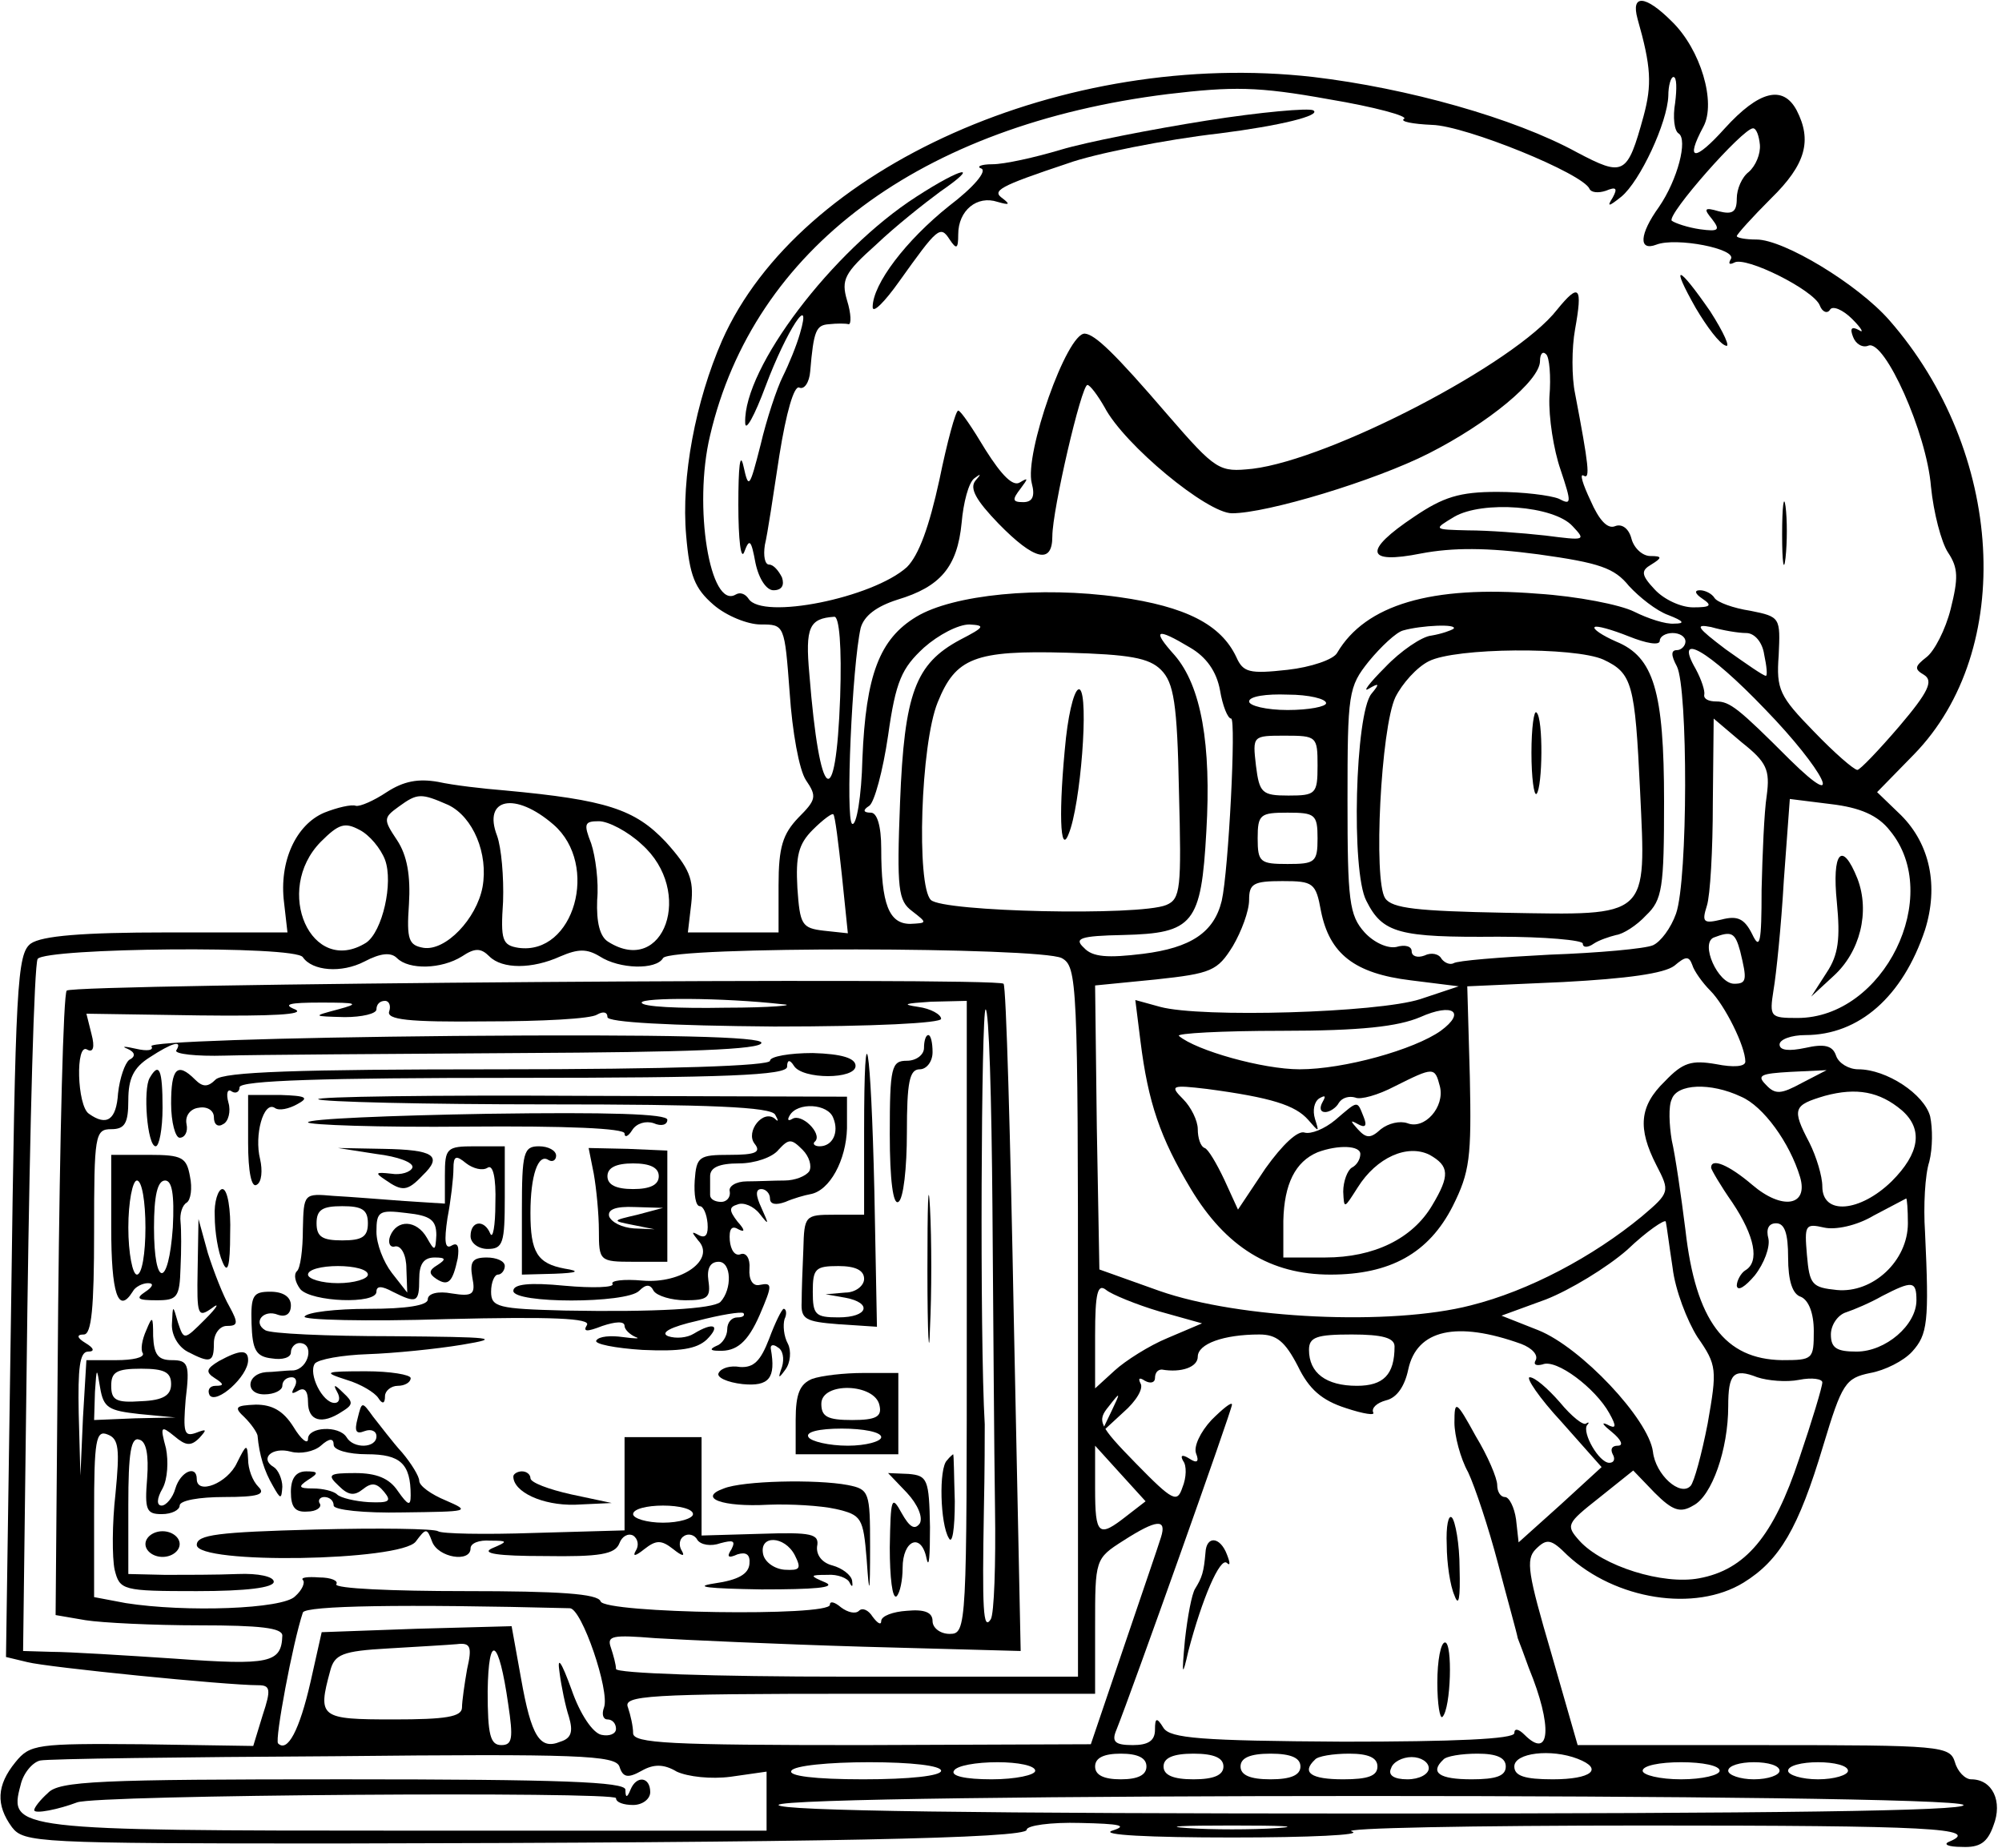 <?xml version="1.0" standalone="no"?>
<!DOCTYPE svg PUBLIC "-//W3C//DTD SVG 20010904//EN"
 "http://www.w3.org/TR/2001/REC-SVG-20010904/DTD/svg10.dtd">
<svg version="1.0" xmlns="http://www.w3.org/2000/svg"
 width="234pt" height="216pt" viewBox="0 0 234 216"
 preserveAspectRatio="xMidYMid meet">
<g transform="translate(0,216) scale(0.1,-0.1)"
fill="#000000" stroke="none">
<path d="M1914 2138 c16 -56 17 -77 7 -114 -19 -69 -23 -71 -78 -42 -73 40
-198 75 -308 88 -290 33 -601 -105 -691 -308 -31 -71 -48 -160 -42 -228 4 -47
10 -62 32 -81 15 -13 40 -23 55 -23 28 0 28 0 34 -80 3 -45 11 -90 19 -102 13
-19 12 -23 -9 -44 -18 -19 -23 -34 -23 -79 l0 -55 -53 0 -53 0 4 34 c3 28 -2
41 -30 72 -36 38 -69 49 -188 60 -25 2 -60 6 -78 10 -23 4 -40 1 -60 -12 -15
-10 -31 -17 -36 -16 -5 2 -22 -2 -37 -8 -33 -14 -53 -57 -47 -105 l4 -35 -141
0 c-99 0 -146 -4 -159 -13 -16 -12 -18 -47 -23 -423 l-6 -411 25 -6 c23 -6
232 -27 270 -27 14 0 15 -5 5 -35 l-11 -36 -130 2 c-123 1 -131 0 -148 -21
-22 -27 -23 -50 -4 -76 14 -18 29 -19 378 -19 569 1 808 6 808 16 0 5 28 9 63
8 46 -1 56 -3 37 -9 -15 -5 43 -8 140 -8 91 0 154 3 140 7 -14 4 140 7 343 7
331 0 394 -3 355 -19 -7 -3 -1 -6 15 -6 21 -1 30 5 37 25 11 28 -1 54 -26 54
-7 0 -16 9 -19 20 -6 19 -15 20 -224 20 l-217 0 -31 108 c-27 92 -30 109 -18
121 13 13 18 12 37 -7 56 -52 149 -67 206 -32 42 26 64 63 93 160 22 73 26 79
55 85 17 3 39 14 49 25 18 20 20 34 15 140 -2 30 0 67 5 82 4 16 4 39 1 53 -7
26 -51 55 -84 55 -11 0 -23 7 -26 16 -4 12 -14 14 -36 9 -19 -4 -30 -3 -30 4
0 6 14 11 30 11 63 0 114 45 140 123 16 51 6 100 -28 134 l-28 27 43 44 c119
122 106 354 -29 508 -37 42 -123 94 -155 94 -13 0 -23 2 -23 4 0 2 18 22 40
44 41 40 48 68 30 103 -16 30 -44 23 -84 -21 -35 -39 -47 -39 -25 2 15 28 -3
90 -37 123 -31 31 -48 32 -40 3z m44 -98 c-3 -17 -1 -33 4 -36 11 -7 -1 -54
-23 -86 -23 -32 -24 -52 -3 -44 23 9 95 -5 87 -17 -3 -5 -2 -7 4 -4 13 8 93
-32 100 -50 3 -8 9 -10 12 -5 3 5 15 0 26 -11 11 -11 14 -17 8 -13 -9 5 -11 2
-7 -8 3 -8 11 -13 18 -10 19 7 68 -102 73 -165 3 -30 12 -65 20 -77 12 -18 12
-30 3 -66 -6 -24 -19 -49 -28 -56 -14 -11 -15 -14 -3 -21 11 -7 5 -20 -29 -60
-24 -28 -46 -51 -49 -51 -4 0 -27 20 -51 45 -40 41 -44 49 -41 89 2 44 2 45
-33 52 -20 3 -39 10 -42 15 -3 5 -11 9 -17 9 -7 0 -6 -4 3 -10 12 -8 9 -10
-11 -10 -14 0 -34 9 -45 21 -16 17 -16 22 -4 29 13 8 13 10 -1 10 -9 0 -19 9
-22 20 -3 12 -11 18 -19 15 -9 -4 -19 7 -29 30 -9 19 -13 32 -8 29 8 -5 6 12
-10 96 -4 19 -4 53 0 75 9 50 5 55 -21 23 -49 -63 -265 -175 -356 -186 -39 -4
-42 -3 -100 64 -61 71 -84 93 -96 94 -21 1 -71 -141 -62 -175 4 -15 1 -22 -10
-22 -13 0 -13 3 -3 16 9 12 9 13 -1 7 -8 -5 -21 8 -40 38 -15 25 -29 46 -32
46 -3 0 -13 -37 -22 -81 -12 -55 -24 -88 -38 -102 -40 -36 -169 -62 -185 -37
-4 6 -10 8 -15 5 -30 -18 -50 103 -30 186 51 218 246 363 535 399 76 9 105 9
188 -6 54 -9 94 -20 88 -23 -5 -3 10 -6 33 -7 39 -1 177 -57 184 -75 2 -4 10
-5 19 -2 12 5 14 3 8 -8 -7 -11 -5 -11 10 1 22 18 54 87 55 118 0 12 3 22 6
22 4 0 4 -14 2 -30z m99 -49 c1 -11 -5 -25 -13 -32 -8 -6 -14 -20 -14 -31 0
-16 -5 -19 -21 -15 -17 5 -18 3 -8 -9 10 -13 8 -15 -14 -12 -14 2 -29 7 -33
10 -6 7 83 108 95 108 4 0 7 -9 8 -19z m-246 -295 c-1 -24 5 -62 13 -85 13
-39 13 -42 -2 -34 -10 4 -42 8 -72 8 -44 0 -63 -6 -97 -29 -60 -40 -57 -56 8
-43 37 7 77 7 137 -1 72 -10 89 -16 106 -37 12 -13 32 -29 46 -34 18 -7 20
-10 7 -10 -10 -1 -31 6 -47 14 -16 8 -66 18 -113 21 -124 10 -201 -13 -234
-69 -4 -8 -31 -17 -58 -20 -45 -5 -52 -3 -60 15 -18 38 -59 59 -137 70 -92 13
-194 3 -237 -23 -43 -26 -59 -68 -63 -166 -1 -44 -7 -79 -12 -76 -8 5 0 185
10 229 4 14 18 25 43 33 50 15 70 38 75 90 2 23 8 47 15 52 8 6 8 5 1 -3 -7
-9 1 -23 27 -50 42 -43 63 -48 63 -15 0 31 34 177 41 177 3 0 12 -12 20 -26
23 -44 120 -124 149 -124 41 0 167 38 230 70 69 35 130 85 130 108 0 8 3 12 7
8 4 -3 6 -26 4 -50z m27 -151 c16 -17 15 -17 -32 -11 -27 3 -67 6 -90 6 -41 1
-41 1 -16 16 33 19 116 13 138 -11z m-856 -200 c-5 -138 -24 -124 -36 27 -5
55 0 65 29 67 6 1 9 -35 7 -94z m140 67 c-52 -28 -65 -62 -70 -190 -4 -102 -2
-115 14 -127 18 -14 18 -14 -2 -15 -25 0 -34 23 -34 88 0 27 -5 42 -12 42 -9
0 -10 3 -2 8 6 4 16 41 22 82 9 64 16 79 42 103 17 15 40 27 53 27 19 -1 18
-3 -11 -18z m577 13 c-3 -2 -14 -6 -26 -8 -11 -1 -36 -18 -54 -37 -19 -19 -27
-30 -19 -25 12 7 13 6 3 -6 -19 -23 -24 -208 -6 -242 19 -38 38 -43 154 -42
54 0 99 -4 99 -8 0 -5 6 -5 13 0 6 4 18 8 26 10 8 1 24 11 35 23 19 18 21 32
21 133 0 129 -12 169 -56 187 -16 7 -28 15 -25 17 2 2 20 -3 40 -11 20 -8 36
-11 36 -5 0 5 7 9 15 9 8 0 15 -4 15 -10 0 -5 -5 -10 -10 -10 -7 0 -7 -6 0
-19 13 -26 13 -249 -1 -289 -6 -17 -18 -33 -27 -37 -9 -4 -64 -9 -121 -11 -58
-3 -108 -7 -112 -10 -4 -2 -10 0 -14 5 -3 6 -12 8 -20 4 -8 -3 -15 -1 -15 5 0
6 -8 8 -18 5 -10 -2 -26 5 -37 17 -18 20 -20 37 -20 154 0 126 1 133 25 163
14 17 32 34 40 36 21 6 64 8 59 2z m342 -5 c10 0 19 -11 21 -25 3 -14 4 -25 2
-25 -3 0 -23 14 -47 31 -33 25 -37 30 -17 26 14 -4 32 -7 41 -7z m-650 -17
c19 -11 31 -28 35 -50 3 -18 9 -33 13 -33 6 0 -3 -178 -11 -213 -9 -37 -36
-55 -92 -62 -41 -5 -59 -4 -69 7 -12 11 -5 14 46 15 82 2 91 13 97 121 6 102
-6 170 -37 206 -27 30 -22 33 18 9z m-34 -26 c15 -15 19 -39 21 -142 3 -114 2
-126 -15 -133 -32 -13 -261 -8 -275 6 -17 17 -12 182 8 231 21 52 43 61 151
58 73 -2 96 -6 110 -20z m517 12 c34 -16 37 -28 43 -154 7 -149 12 -145 -158
-142 -102 2 -132 5 -140 17 -14 21 -5 199 12 235 8 16 25 35 39 42 31 16 170
17 204 2z m189 -58 c69 -71 96 -125 29 -59 -60 60 -70 68 -86 68 -9 0 -15 3
-14 8 1 4 -3 17 -10 30 -26 45 14 23 81 -47z m-513 7 c0 -4 -20 -8 -45 -8 -25
0 -45 5 -45 10 0 6 20 9 45 8 25 0 45 -5 45 -10z m515 -108 c-3 -19 -5 -69 -6
-110 0 -63 -2 -71 -11 -52 -9 18 -17 22 -36 17 -21 -5 -23 -3 -17 16 4 12 7
66 7 120 l1 99 33 -28 c29 -23 33 -32 29 -62z m-525 35 c0 -33 -2 -35 -34 -35
-31 0 -34 3 -38 35 -4 35 -4 35 34 35 37 0 38 -1 38 -35z m-1016 -46 c29 -14
47 -57 40 -96 -7 -37 -43 -75 -69 -71 -17 3 -20 9 -17 51 2 33 -2 57 -14 75
-16 24 -16 26 2 39 22 16 26 16 58 2z m1685 -30 c63 -76 -7 -219 -108 -219
-32 0 -33 1 -28 33 3 17 9 75 12 128 l7 95 48 -6 c34 -4 55 -13 69 -31z
m-1562 7 c54 -47 24 -153 -41 -144 -19 3 -21 9 -18 54 1 29 -2 63 -7 77 -17
44 21 52 66 13z m337 -59 l7 -68 -28 3 c-26 3 -28 7 -31 50 -2 37 1 51 18 68
12 12 23 20 24 18 2 -1 6 -34 10 -71z m556 43 c0 -28 -3 -30 -35 -30 -32 0
-35 2 -35 30 0 28 3 30 35 30 32 0 35 -2 35 -30z m-1090 -25 c10 -27 -3 -84
-22 -97 -64 -40 -109 61 -53 118 21 21 28 23 45 14 12 -6 25 -22 30 -35z m300
18 c62 -55 26 -155 -39 -114 -10 6 -14 23 -13 49 2 21 -2 51 -7 66 -9 23 -8
26 9 26 11 0 34 -12 50 -27z m794 -78 c10 -50 39 -73 105 -81 l56 -7 -45 -15
c-50 -16 -256 -22 -304 -9 l-29 8 6 -48 c9 -72 23 -113 59 -173 41 -68 93
-100 163 -100 70 0 115 25 143 80 20 40 22 57 20 151 l-3 106 112 5 c75 4 118
10 130 19 13 11 17 12 21 1 2 -7 12 -21 21 -30 17 -17 41 -65 41 -83 0 -6 -14
-7 -34 -3 -29 5 -39 2 -60 -20 -30 -29 -32 -55 -10 -98 16 -31 16 -32 -17 -60
-57 -47 -132 -87 -200 -104 -93 -24 -270 -16 -364 17 l-70 25 -3 166 -2 166
71 7 c65 7 72 10 90 39 10 17 19 41 19 54 0 19 5 22 39 22 36 0 39 -2 45 -35z
m490 -47 c8 -33 8 -38 -7 -38 -19 0 -40 47 -24 54 21 8 25 6 31 -16z m-1680
-7 c11 -16 45 -19 72 -5 19 10 31 11 38 4 14 -14 52 -13 76 2 15 10 22 10 32
0 15 -15 50 -15 83 0 21 9 31 9 46 0 23 -15 66 -16 74 -2 8 14 440 13 466 0
18 -10 19 -26 19 -425 l0 -415 -270 0 c-157 0 -270 4 -270 9 0 5 -3 16 -6 25
-5 14 2 15 52 11 33 -2 142 -7 243 -10 l184 -5 -8 387 c-4 214 -9 390 -12 393
-7 8 -1087 0 -1095 -8 -4 -4 -8 -170 -10 -369 l-3 -361 35 -6 c19 -3 79 -6
133 -6 71 0 97 -3 97 -12 -1 -32 -15 -35 -125 -27 -60 4 -125 8 -144 8 l-34 1
5 399 c3 219 8 403 12 410 9 13 302 16 310 2z m561 -55 c17 -1 -14 -4 -67 -4
-54 -1 -98 1 -98 6 0 6 94 6 165 -2z m-520 -6 c-30 -8 -30 -8 8 -9 20 0 37 4
37 9 0 6 4 10 10 10 5 0 7 -6 5 -12 -4 -10 22 -13 113 -12 65 0 123 3 130 8 7
4 12 3 12 -3 0 -6 72 -10 195 -11 117 0 195 4 195 9 0 5 -12 12 -27 14 -20 3
-15 4 15 6 l42 1 0 -370 c0 -363 0 -370 -20 -370 -11 0 -20 7 -20 15 0 10 -9
14 -30 12 -16 -1 -30 -6 -30 -12 0 -5 -4 -3 -10 5 -5 8 -12 11 -16 7 -4 -4
-13 -2 -21 4 -7 6 -13 8 -13 3 0 -14 -263 -10 -268 4 -3 9 -49 12 -158 12 -86
0 -153 3 -151 8 3 4 -6 8 -20 8 -13 1 -22 0 -19 -3 3 -3 -1 -12 -9 -19 -14
-15 -128 -19 -198 -8 l-37 7 0 98 c0 85 2 98 16 92 13 -5 14 -17 9 -69 -4 -35
-4 -75 -1 -89 6 -24 9 -25 96 -25 58 0 90 4 90 11 0 6 -18 10 -42 9 -24 -1
-62 -1 -85 -1 l-43 1 0 81 c0 60 3 80 13 76 8 -2 11 -18 9 -45 -3 -37 -1 -42
17 -42 12 0 21 5 21 10 0 6 23 10 52 10 40 0 49 3 40 12 -7 7 -12 21 -12 32
-1 19 -2 18 -13 -4 -11 -24 -47 -38 -47 -19 0 17 -19 9 -25 -11 -3 -11 -11
-20 -16 -20 -6 0 -6 8 1 20 6 11 7 32 4 47 -7 26 -6 27 10 14 13 -11 19 -12
29 -2 9 10 9 11 -4 6 -14 -5 -15 1 -12 39 5 41 3 46 -16 46 -16 0 -21 6 -22
28 0 24 -1 24 -8 7 -5 -11 -7 -23 -4 -27 2 -5 -12 -8 -31 -8 l-35 0 -4 -67 -3
-68 -2 73 c-1 52 1 72 11 72 8 0 7 4 -3 10 -10 6 -11 10 -2 10 9 0 12 31 12
120 0 113 1 120 20 120 16 0 20 7 20 34 0 25 6 38 25 50 26 17 39 21 31 8 -2
-4 23 -7 57 -6 34 1 189 2 345 3 194 1 282 4 282 12 0 7 -107 10 -359 8 -211
-2 -357 -7 -354 -12 3 -5 -5 -6 -18 -3 -13 3 -18 3 -10 0 9 -4 10 -9 2 -13 -5
-4 -11 -21 -13 -39 -2 -31 -13 -39 -34 -24 -14 9 -16 84 -2 75 7 -4 9 3 5 18
l-6 24 132 -2 c84 -1 125 1 112 7 -15 6 -7 8 30 8 43 0 46 -1 20 -8z m1289
-25 c-31 -22 -113 -45 -165 -45 -43 0 -121 22 -141 39 -4 3 50 6 120 6 93 0
136 5 162 16 38 17 54 6 24 -16z m-524 -207 c1 -128 2 -286 3 -351 1 -65 -1
-124 -5 -130 -9 -14 -10 12 -8 128 1 44 1 89 1 100 -6 101 -4 485 1 485 4 0 7
-105 8 -232z m523 142 c6 -24 -18 -51 -38 -43 -9 3 -22 0 -31 -7 -12 -11 -17
-11 -27 0 -9 10 -9 11 0 6 9 -5 11 -2 7 8 -8 20 -6 20 -33 -3 -13 -11 -29 -17
-36 -15 -8 3 -26 -14 -46 -42 l-32 -48 -16 35 c-9 19 -19 36 -23 37 -5 2 -8
12 -8 22 0 10 -8 26 -17 35 -16 16 -14 17 28 12 75 -10 103 -19 118 -36 13
-15 13 -15 8 1 -3 10 -1 20 5 24 7 4 8 3 4 -4 -4 -7 -3 -12 3 -12 5 0 13 5 16
11 4 6 12 8 19 6 6 -3 27 3 46 13 46 23 47 23 53 0z m423 4 c-24 -13 -31 -14
-42 -2 -11 11 -6 13 29 15 l42 2 -29 -15z m-71 -16 c26 -11 57 -54 69 -94 10
-34 -21 -39 -56 -9 -27 23 -48 32 -48 20 0 -2 11 -21 25 -41 26 -39 32 -69 15
-79 -5 -3 -10 -12 -10 -18 1 -7 10 -1 21 12 11 14 18 33 16 43 -3 11 0 18 9
18 10 0 14 -12 14 -40 0 -27 5 -43 15 -46 9 -4 15 -19 15 -40 0 -33 -1 -34
-37 -34 -67 1 -101 46 -113 152 -5 40 -12 88 -16 105 -3 18 -4 40 0 48 6 18
45 20 81 3z m188 -16 c25 -22 21 -50 -12 -83 -37 -36 -81 -40 -81 -6 0 12 -7
35 -15 51 -21 40 -19 44 18 55 37 10 64 5 90 -17z m-633 -51 c0 -6 -4 -13 -10
-16 -5 -3 -10 -16 -10 -28 1 -21 1 -20 17 5 22 35 58 51 84 38 23 -13 24 -24
3 -59 -23 -39 -68 -61 -125 -61 l-49 0 0 43 c1 43 14 69 40 80 24 9 50 8 50
-2z m640 -81 c0 -44 -41 -82 -83 -78 -29 3 -32 6 -35 41 -3 35 -2 37 20 32 13
-3 38 2 58 14 19 10 36 19 38 20 1 0 2 -13 2 -29z m-275 -52 c3 -26 17 -62 29
-81 23 -33 23 -38 12 -101 -7 -36 -16 -69 -20 -73 -12 -13 -41 13 -44 40 -5
38 -84 122 -134 142 l-43 17 52 19 c28 11 71 37 95 58 23 22 44 36 45 33 1 -4
4 -28 8 -54z m-600 -51 l50 -14 -40 -17 c-22 -9 -50 -27 -62 -38 l-23 -21 0
62 c0 50 3 61 13 53 6 -5 35 -17 62 -25z m885 13 c0 -29 -36 -60 -70 -60 -23
0 -30 4 -30 20 0 11 8 23 18 26 9 3 28 11 42 19 35 18 40 18 40 -5z m-462 -51
c13 -5 20 -13 17 -19 -3 -5 0 -7 8 -5 16 7 62 -28 78 -57 9 -16 8 -19 -3 -13
-7 3 -4 -1 6 -9 11 -9 14 -16 7 -16 -7 0 -9 -4 -6 -10 3 -5 2 -10 -4 -10 -12
0 -32 35 -26 44 3 3 2 4 -1 2 -3 -3 -17 8 -31 25 -14 16 -29 29 -35 29 -5 0
11 -24 37 -52 l47 -53 -48 -44 -49 -44 -3 27 c-2 14 -8 26 -13 26 -5 0 -9 6
-9 14 0 8 -11 34 -25 57 -23 42 -25 43 -25 16 0 -15 7 -42 16 -58 8 -17 24
-65 35 -107 11 -42 22 -81 23 -87 2 -5 8 -21 13 -35 28 -68 25 -108 -5 -78 -7
7 -12 8 -12 2 0 -7 -71 -10 -200 -10 -167 1 -202 4 -210 16 -8 13 -10 12 -10
-2 0 -13 -8 -18 -26 -18 -21 0 -25 4 -19 18 18 45 135 374 135 380 0 4 -11 -5
-24 -18 -13 -14 -21 -31 -18 -39 4 -10 1 -12 -8 -6 -8 5 -11 4 -7 -3 4 -5 4
-19 -1 -31 -6 -18 -11 -16 -54 28 -44 45 -46 50 -32 67 14 18 14 17 3 -6 l-12
-25 26 24 c15 13 24 28 20 34 -3 6 -1 7 5 3 7 -4 12 -2 12 3 0 6 3 10 8 10 23
-4 42 3 42 15 0 15 30 26 72 26 20 0 30 -8 45 -37 13 -27 28 -40 56 -49 21 -7
35 -9 32 -5 -2 5 4 11 15 14 13 3 22 17 26 36 10 47 57 57 132 30z m-148 -3
c0 -33 -13 -46 -44 -46 -36 0 -56 15 -56 42 0 15 9 18 50 18 36 0 50 -4 50
-14z m-1467 -79 l42 -4 -47 -1 -48 -2 1 33 c2 29 2 29 6 5 4 -24 10 -27 46
-31z m37 35 c0 -13 -9 -19 -35 -20 -29 -2 -35 1 -35 18 0 16 6 20 35 20 27 0
35 -4 35 -18z m1903 5 c15 3 27 1 27 -3 0 -5 -12 -45 -27 -89 -30 -91 -63
-130 -117 -140 -42 -8 -113 14 -140 44 -16 18 -15 20 23 50 l40 32 25 -26 c21
-21 30 -24 45 -15 22 11 41 66 41 116 0 38 6 45 34 34 12 -4 34 -6 49 -3z
m-786 -159 c-33 -26 -37 -23 -37 32 l0 50 29 -32 30 -33 -22 -17z m40 -25 c-3
-10 -23 -68 -44 -130 l-38 -112 -267 -1 c-225 0 -268 2 -268 14 0 8 -3 21 -6
30 -6 14 22 16 270 16 l276 0 0 79 c0 78 0 79 33 100 39 25 51 26 44 4z m-691
-83 c14 0 47 -97 40 -116 -3 -8 -1 -14 4 -14 6 0 10 -5 10 -11 0 -6 -8 -9 -17
-7 -10 2 -25 24 -35 53 -12 33 -17 40 -14 20 2 -16 7 -40 11 -52 5 -17 3 -25
-10 -29 -24 -10 -34 6 -46 74 l-11 61 -111 -3 -111 -4 -13 -58 c-13 -57 -27
-83 -38 -72 -4 4 17 117 29 153 3 8 116 10 312 5z m-120 -71 c-3 -17 -6 -38
-6 -45 0 -11 -19 -14 -80 -14 -86 0 -89 2 -74 57 5 19 14 23 68 26 33 2 69 4
80 5 16 2 18 -3 12 -29z m48 -41 c6 -40 5 -48 -8 -48 -13 0 -16 12 -16 63 1
69 13 62 24 -15z m130 -73 c4 -13 10 -14 26 -5 14 8 26 8 41 -1 13 -6 40 -9
63 -6 l42 6 0 -34 0 -35 -421 0 c-459 0 -465 1 -451 53 3 14 14 27 23 29 10 2
165 4 344 5 286 3 328 1 333 -12z m616 0 c0 -10 -10 -15 -30 -15 -20 0 -30 5
-30 15 0 10 10 15 30 15 20 0 30 -5 30 -15z m90 0 c0 -10 -11 -15 -35 -15 -24
0 -35 5 -35 15 0 10 11 15 35 15 24 0 35 -5 35 -15z m90 0 c0 -10 -11 -15 -35
-15 -24 0 -35 5 -35 15 0 10 11 15 35 15 24 0 35 -5 35 -15z m90 0 c0 -11 -11
-15 -40 -15 -38 0 -49 8 -33 23 3 4 21 7 40 7 23 0 33 -5 33 -15z m60 -2 c0
-7 -11 -13 -25 -13 -16 0 -23 5 -19 13 2 7 13 13 24 13 11 0 20 -6 20 -13z
m90 2 c0 -11 -11 -15 -40 -15 -38 0 -49 8 -33 23 3 4 21 7 40 7 23 0 33 -5 33
-15z m84 9 c31 -12 16 -24 -29 -24 -33 0 -45 4 -45 15 0 16 43 21 74 9z m-744
-14 c0 -6 -37 -10 -91 -10 -57 0 -88 4 -84 10 3 6 44 10 91 10 49 0 84 -4 84
-10z m110 0 c0 -5 -23 -10 -51 -10 -31 0 -48 4 -44 10 3 6 26 10 51 10 24 0
44 -4 44 -10z m800 0 c0 -5 -20 -10 -45 -10 -25 0 -45 5 -45 10 0 6 20 10 45
10 25 0 45 -4 45 -10z m70 0 c0 -5 -13 -10 -30 -10 -16 0 -30 5 -30 10 0 6 14
10 30 10 17 0 30 -4 30 -10z m80 0 c0 -5 -16 -10 -35 -10 -19 0 -35 5 -35 10
0 6 16 10 35 10 19 0 35 -4 35 -10z m135 -40 c4 -7 -228 -10 -689 -10 -457 0
-696 3 -696 10 0 14 1376 14 1385 0z m-802 -27 c-29 -2 -77 -2 -105 0 -29 2
-6 3 52 3 58 0 81 -1 53 -3z"/>
<path d="M1410 2019 c-63 -10 -140 -25 -170 -34 -30 -9 -66 -17 -80 -17 -14 0
-19 -3 -13 -5 7 -3 -9 -22 -38 -44 -50 -40 -89 -91 -89 -118 0 -8 14 6 31 30
45 63 48 66 59 49 8 -12 10 -11 10 6 0 28 22 46 46 38 14 -4 15 -3 6 4 -13 9
-5 14 76 41 30 11 115 28 177 35 71 9 120 21 110 27 -5 3 -62 -2 -125 -12z"/>
<path d="M1071 1930 c-98 -63 -202 -200 -200 -264 0 -12 11 8 24 43 24 64 55
112 40 61 -4 -14 -13 -36 -20 -50 -7 -14 -19 -50 -26 -80 -13 -51 -14 -52 -20
-25 -4 18 -6 -1 -6 -45 0 -41 3 -66 7 -55 6 16 8 14 13 -13 4 -19 13 -32 21
-32 10 0 13 6 10 15 -4 8 -10 15 -15 15 -5 0 -7 10 -5 23 3 12 10 59 17 105 8
50 17 81 23 79 6 -3 12 6 13 19 4 48 7 54 22 55 9 1 19 1 23 0 3 0 3 12 -2 28
-7 24 -3 32 34 65 22 21 56 48 75 62 48 33 26 29 -28 -6z"/>
<path d="M1982 1800 c13 -22 28 -42 35 -44 6 -3 -2 15 -18 40 -38 55 -47 57
-17 4z"/>
<path d="M2083 1535 c0 -33 2 -45 4 -27 2 18 2 45 0 60 -2 15 -4 0 -4 -33z"/>
<path d="M1246 1298 c-9 -86 -7 -139 3 -113 14 33 24 162 13 169 -5 3 -12 -21
-16 -56z"/>
<path d="M1790 1280 c0 -29 3 -51 6 -48 7 8 8 88 0 95 -3 4 -6 -18 -6 -47z"/>
<path d="M2147 1105 c4 -42 2 -61 -12 -82 l-18 -28 26 24 c31 28 43 75 28 114
-18 45 -30 31 -24 -28z"/>
<path d="M1080 935 c0 -8 -9 -15 -20 -15 -18 0 -20 -7 -20 -86 0 -54 4 -83 10
-79 6 3 10 40 10 81 0 59 3 74 15 74 8 0 15 9 15 20 0 11 -2 20 -5 20 -3 0 -5
-7 -5 -15z"/>
<path d="M900 920 c0 -6 -117 -10 -318 -10 -234 0 -321 -3 -330 -12 -9 -9 -15
-9 -24 0 -21 21 -28 13 -28 -28 0 -22 5 -40 10 -40 6 0 10 7 8 16 -2 10 5 18
14 19 10 2 18 -3 18 -11 0 -9 5 -12 11 -8 6 3 9 15 6 25 -3 11 -1 17 4 13 5
-3 9 0 9 5 0 8 101 11 320 11 249 0 320 3 320 13 0 8 3 9 8 1 10 -16 72 -16
72 0 0 9 -16 14 -50 15 -27 0 -50 -4 -50 -9z"/>
<path d="M1010 837 l0 -97 -35 0 c-34 0 -35 -1 -36 -40 -1 -22 -2 -50 -2 -62
-1 -20 4 -23 43 -26 l45 -3 -3 158 c-4 175 -12 221 -12 70z m0 -172 c0 -8 -10
-16 -22 -16 l-23 -2 23 -4 c32 -6 27 -23 -8 -23 -27 0 -30 3 -30 30 0 27 3 30
30 30 20 0 30 -5 30 -15z"/>
<path d="M175 900 c-8 -13 -3 -80 7 -80 4 0 8 20 8 45 0 45 -4 54 -15 35z"/>
<path d="M290 824 c0 -34 4 -53 10 -49 6 3 7 17 4 30 -7 28 4 68 17 60 5 -4
17 -1 26 4 15 8 11 10 -19 11 l-38 0 0 -56z"/>
<path d="M372 875 c3 -3 123 -6 267 -6 191 0 262 -3 267 -12 4 -7 4 -9 0 -5
-14 12 -35 -15 -24 -29 8 -10 1 -13 -29 -13 -36 0 -39 -2 -41 -30 -1 -16 1
-30 6 -30 4 0 8 -9 9 -20 1 -13 -2 -18 -10 -14 -9 5 -9 4 -1 -6 21 -22 -19
-51 -65 -47 -22 2 -38 0 -35 -4 2 -4 -23 -5 -56 -2 -41 4 -60 2 -60 -6 0 -15
132 -15 147 0 8 8 13 8 17 0 4 -6 21 -11 37 -11 26 0 30 3 27 23 -2 14 2 22
12 22 15 0 16 -32 2 -47 -9 -8 -75 -12 -182 -10 -78 2 -86 4 -86 22 0 11 4 20
8 20 4 0 8 5 8 10 0 6 -10 10 -21 10 -17 0 -20 -5 -17 -23 4 -20 1 -23 -24
-19 -16 3 -28 0 -28 -7 0 -7 -25 -11 -69 -11 -39 0 -72 -4 -75 -9 -3 -4 72 -6
166 -3 123 3 169 1 164 -7 -5 -8 0 -8 18 -1 15 5 26 6 26 0 0 -4 6 -10 13 -13
6 -2 0 -2 -15 0 -14 2 -28 1 -31 -4 -3 -4 22 -9 54 -11 44 -2 63 1 75 12 17
17 8 21 -15 7 -8 -5 -21 -6 -30 -3 -10 4 3 11 34 18 27 7 51 11 54 9 2 -3 -1
-5 -7 -5 -7 0 -12 -6 -12 -14 0 -8 -6 -17 -12 -19 -9 -4 -8 -6 2 -6 21 -1 34
10 48 42 15 35 15 38 0 35 -8 -2 -13 6 -12 19 1 12 -4 19 -10 17 -7 -3 -12 5
-13 16 -1 13 2 18 10 13 8 -4 8 -1 -1 9 -10 13 -10 17 0 20 7 3 19 -2 26 -11
11 -14 11 -13 2 7 -7 15 -7 22 0 22 5 0 10 -5 10 -11 0 -7 7 -8 18 -4 9 4 23
8 29 9 23 4 42 40 43 77 l0 37 -312 1 c-172 1 -310 -1 -306 -4z m602 -22 c7
-17 -1 -33 -16 -33 -6 0 -9 3 -5 6 8 9 -16 33 -27 26 -5 -3 -6 -1 -3 4 9 16
45 14 51 -3z m-28 -62 c-4 -6 -17 -11 -29 -11 -12 0 -32 -1 -44 -1 -13 0 -22
-6 -20 -12 1 -7 -4 -12 -10 -12 -7 0 -13 3 -13 8 0 4 0 14 0 22 0 10 10 15 34
15 18 0 39 7 46 16 12 13 15 13 28 0 8 -8 11 -19 8 -25z"/>
<path d="M360 848 c0 -3 83 -6 185 -5 118 1 185 -2 185 -8 0 -5 4 -4 9 4 5 8
16 11 25 8 9 -4 16 -2 16 4 0 7 -69 9 -210 7 -115 -2 -210 -6 -210 -10z"/>
<path d="M440 811 c25 -3 44 -10 42 -16 -2 -5 -13 -9 -25 -7 -18 2 -19 1 -7
-7 20 -14 26 -14 44 5 24 23 13 30 -46 31 l-53 1 45 -7z"/>
<path d="M520 786 l0 -33 -47 3 c-27 2 -64 5 -83 6 -35 3 -35 3 -36 -39 0 -24
-3 -46 -7 -49 -4 -4 -2 -13 4 -21 13 -15 89 -18 89 -3 0 7 6 7 19 0 28 -14 31
-13 31 15 0 17 5 25 18 25 13 0 14 -2 3 -9 -10 -6 -10 -10 -1 -16 14 -9 19 -4
25 24 2 14 0 19 -7 15 -8 -5 -9 5 -5 32 4 21 7 47 7 58 0 15 3 16 15 6 8 -6
19 -9 25 -5 6 4 10 -11 9 -42 0 -26 -3 -42 -6 -35 -7 17 -23 15 -23 -3 0 -8 9
-15 20 -15 18 0 20 7 20 60 l0 60 -35 0 c-33 0 -35 -2 -35 -34z m-90 -56 c0
-16 -7 -20 -30 -20 -23 0 -30 4 -30 20 0 16 7 20 30 20 23 0 30 -4 30 -20z
m80 -14 c-1 -19 -2 -19 -11 -3 -12 21 -35 22 -43 2 -3 -8 0 -14 6 -12 7 1 13
-10 13 -26 l1 -28 -18 23 c-10 13 -18 34 -18 48 0 24 3 26 35 22 28 -3 35 -8
35 -26z m-80 -46 c0 -5 -16 -10 -35 -10 -19 0 -35 5 -35 10 0 6 16 10 35 10
19 0 35 -4 35 -10z"/>
<path d="M610 745 l0 -75 38 1 c27 1 31 3 12 6 -32 6 -40 19 -40 65 0 44 9 70
21 62 5 -3 9 0 9 5 0 6 -9 11 -20 11 -18 0 -20 -7 -20 -75z"/>
<path d="M694 788 c3 -17 6 -47 6 -67 0 -35 1 -36 40 -36 l40 0 0 65 0 65 -46
2 -46 1 6 -30z m76 -3 c0 -10 -10 -15 -30 -15 -20 0 -30 5 -30 15 0 10 10 15
30 15 20 0 30 -5 30 -15z m-25 -45 c-30 -7 -30 -7 -5 -12 l25 -5 -24 1 c-14 1
-26 7 -29 14 -2 8 7 12 30 11 l33 -1 -30 -8z"/>
<path d="M130 725 c0 -77 8 -102 25 -75 3 6 12 10 18 10 7 0 6 -4 -3 -10 -12
-8 -9 -10 13 -10 24 0 27 3 28 38 1 20 1 44 0 54 -1 9 2 19 7 22 5 3 7 17 4
31 -4 22 -9 25 -48 25 l-44 0 0 -85z m40 0 c0 -30 -4 -55 -10 -55 -5 0 -10 25
-10 55 0 30 5 55 10 55 6 0 10 -25 10 -55z m32 0 c-5 -71 -22 -71 -22 0 0 37
4 55 13 55 8 0 11 -16 9 -55z"/>
<path d="M1084 675 c0 -77 2 -107 3 -67 2 40 2 103 0 140 -2 37 -3 4 -3 -73z"/>
<path d="M251 738 c0 -18 4 -42 9 -53 6 -15 9 -6 9 33 1 28 -3 52 -9 52 -5 0
-10 -15 -9 -32z"/>
<path d="M231 676 c-1 -54 0 -57 17 -45 9 7 6 1 -8 -13 -25 -25 -25 -25 -32
-4 -6 21 -6 21 -7 -1 -1 -13 7 -27 18 -33 27 -14 31 -13 31 10 0 11 7 20 15
20 13 0 14 3 3 23 -7 12 -18 40 -25 62 l-11 40 -1 -59z"/>
<path d="M294 613 c1 -31 5 -39 24 -41 12 -2 22 1 22 7 0 6 5 11 10 11 18 0
11 -30 -7 -32 -10 0 -24 -2 -32 -2 -23 -2 -25 -26 -2 -26 12 0 21 5 21 10 0 6
5 10 11 10 5 0 7 -5 3 -12 -4 -7 -3 -8 4 -4 8 5 12 0 12 -13 0 -22 16 -27 40
-11 13 8 13 11 1 22 -10 10 -12 10 -7 1 4 -7 3 -13 -3 -13 -14 0 -31 34 -23
46 4 5 32 10 62 11 30 1 80 6 110 11 48 8 37 9 -82 10 -76 0 -142 3 -148 7
-15 9 -2 25 15 18 9 -3 15 1 15 11 0 10 -9 16 -24 16 -20 0 -23 -4 -22 -37z"/>
<path d="M899 595 c-10 -26 -18 -34 -34 -33 -11 2 -22 -1 -25 -7 -3 -5 10 -11
28 -13 31 -3 39 7 33 41 -1 5 3 6 8 2 6 -3 8 -13 5 -23 -5 -14 -4 -14 4 -3 6
8 7 22 3 30 -5 9 -6 22 -4 29 3 6 2 12 -1 12 -2 0 -10 -16 -17 -35z"/>
<path d="M256 569 c-15 -9 -16 -13 -5 -20 11 -7 11 -9 1 -9 -7 0 -10 -5 -7
-11 8 -11 45 22 45 41 0 13 -10 12 -34 -1z"/>
<path d="M405 547 c17 -5 33 -15 37 -21 5 -8 8 -7 8 2 0 6 7 12 15 12 8 0 15
4 15 9 0 4 -24 8 -52 8 -49 0 -51 -1 -23 -10z"/>
<path d="M949 548 c-14 -6 -19 -17 -19 -48 l0 -40 60 0 60 0 0 48 0 47 -41 0
c-22 0 -49 -3 -60 -7z m79 -31 c3 -13 -4 -17 -32 -17 -29 0 -36 4 -36 19 0 26
63 24 68 -2z m2 -37 c0 -5 -18 -10 -39 -10 -22 0 -43 5 -46 10 -4 6 12 10 39
10 25 0 46 -4 46 -10z"/>
<path d="M286 503 c8 -8 14 -17 15 -21 2 -23 8 -42 18 -59 9 -16 10 -16 11 -1
0 9 -5 20 -10 23 -17 10 -2 24 20 18 11 -3 27 0 35 7 10 9 15 9 15 1 0 -6 17
-11 39 -11 39 0 51 -11 51 -48 0 -13 -3 -12 -15 5 -10 15 -25 21 -50 21 -31 0
-33 -2 -19 -15 11 -11 18 -12 28 -4 10 8 16 8 25 -3 9 -11 6 -13 -18 -12 -16
1 -33 5 -37 9 -4 4 -17 7 -28 7 -17 0 -18 2 -6 10 13 8 12 10 -2 10 -12 0 -18
-8 -18 -24 0 -18 5 -24 19 -23 11 0 17 5 15 9 -3 4 0 8 5 8 6 0 11 -4 11 -10
0 -5 35 -9 81 -8 77 1 80 1 50 14 -17 7 -31 17 -31 23 0 5 -9 20 -20 33 -11
12 -26 32 -34 42 -13 18 -13 18 -18 -2 -4 -15 -2 -19 8 -15 8 3 14 0 14 -6 0
-14 -27 -15 -35 -1 -9 14 -45 12 -45 -2 0 -7 -8 -1 -17 14 -12 19 -25 26 -44
26 -24 -1 -26 -3 -13 -15z"/>
<path d="M730 426 l0 -55 -106 -3 c-58 -2 -108 -1 -112 2 -4 3 -69 4 -144 2
-113 -3 -138 -6 -138 -18 0 -23 239 -19 256 4 12 16 13 16 19 0 7 -19 45 -25
45 -8 0 6 10 10 23 9 21 0 21 -1 2 -9 -13 -6 7 -9 61 -9 65 -1 83 2 88 15 3 8
10 12 16 9 6 -4 7 -12 3 -18 -4 -7 0 -6 10 2 14 11 20 11 34 0 10 -8 14 -9 10
-2 -4 6 -3 14 2 17 5 4 13 2 16 -4 4 -6 16 -8 27 -4 15 4 18 3 13 -7 -6 -9 -4
-11 7 -6 10 3 15 0 14 -11 -1 -12 -13 -19 -41 -23 -26 -4 -7 -6 55 -7 61 0 88
2 75 8 -19 8 -19 9 2 9 12 1 24 -4 26 -9 3 -6 4 -5 3 2 -1 7 -12 15 -23 18
-12 3 -19 12 -18 22 3 15 -6 17 -66 15 l-69 -2 0 58 0 57 -45 0 -45 0 0 -54z
m80 -36 c0 -5 -16 -10 -35 -10 -19 0 -35 5 -35 10 0 6 16 10 35 10 19 0 35 -4
35 -10z m119 -48 c8 -16 6 -18 -12 -17 -12 1 -23 9 -25 18 -5 23 25 22 37 -1z"/>
<path d="M1107 453 c-10 -9 -8 -75 2 -91 4 -8 7 10 7 43 -1 30 -1 55 -2 55 0
0 -4 -3 -7 -7z"/>
<path d="M600 434 c0 -18 34 -34 72 -33 l43 2 -47 10 c-27 6 -48 14 -48 19 0
4 -4 8 -10 8 -5 0 -10 -3 -10 -6z"/>
<path d="M1060 415 c13 -14 19 -29 15 -36 -6 -8 -12 -4 -21 12 -12 22 -13 18
-14 -40 0 -35 3 -61 8 -57 4 4 7 19 7 33 0 33 22 42 28 11 3 -13 4 4 4 37 -1
56 -3 60 -25 62 l-24 1 22 -23z"/>
<path d="M846 420 c-31 -11 -2 -22 52 -19 26 1 61 -1 79 -5 30 -7 32 -10 36
-59 3 -44 4 -42 4 15 0 64 -1 67 -26 72 -37 7 -123 5 -145 -4z"/>
<path d="M170 355 c0 -8 9 -15 20 -15 11 0 20 7 20 15 0 8 -9 15 -20 15 -11 0
-20 -7 -20 -15z"/>
<path d="M1691 354 c0 -21 4 -48 9 -59 5 -14 7 -4 6 32 0 28 -5 55 -9 59 -4 4
-7 -10 -6 -32z"/>
<path d="M1409 345 c-2 -23 -4 -29 -12 -42 -4 -6 -9 -33 -12 -60 -4 -43 -3
-44 4 -13 16 61 37 110 45 103 4 -4 4 0 0 10 -8 21 -24 22 -25 2z"/>
<path d="M1680 193 c0 -25 3 -43 6 -40 10 10 12 87 3 87 -5 0 -9 -21 -9 -47z"/>
<path d="M56 64 c-9 -8 -16 -17 -16 -20 0 -5 29 1 50 9 22 9 630 13 630 5 0
-5 9 -8 20 -8 11 0 20 7 20 15 0 18 -16 20 -23 3 -4 -10 -6 -10 -6 0 -1 9 -74
12 -330 12 -286 0 -332 -2 -345 -16z"/>
</g>
</svg>
